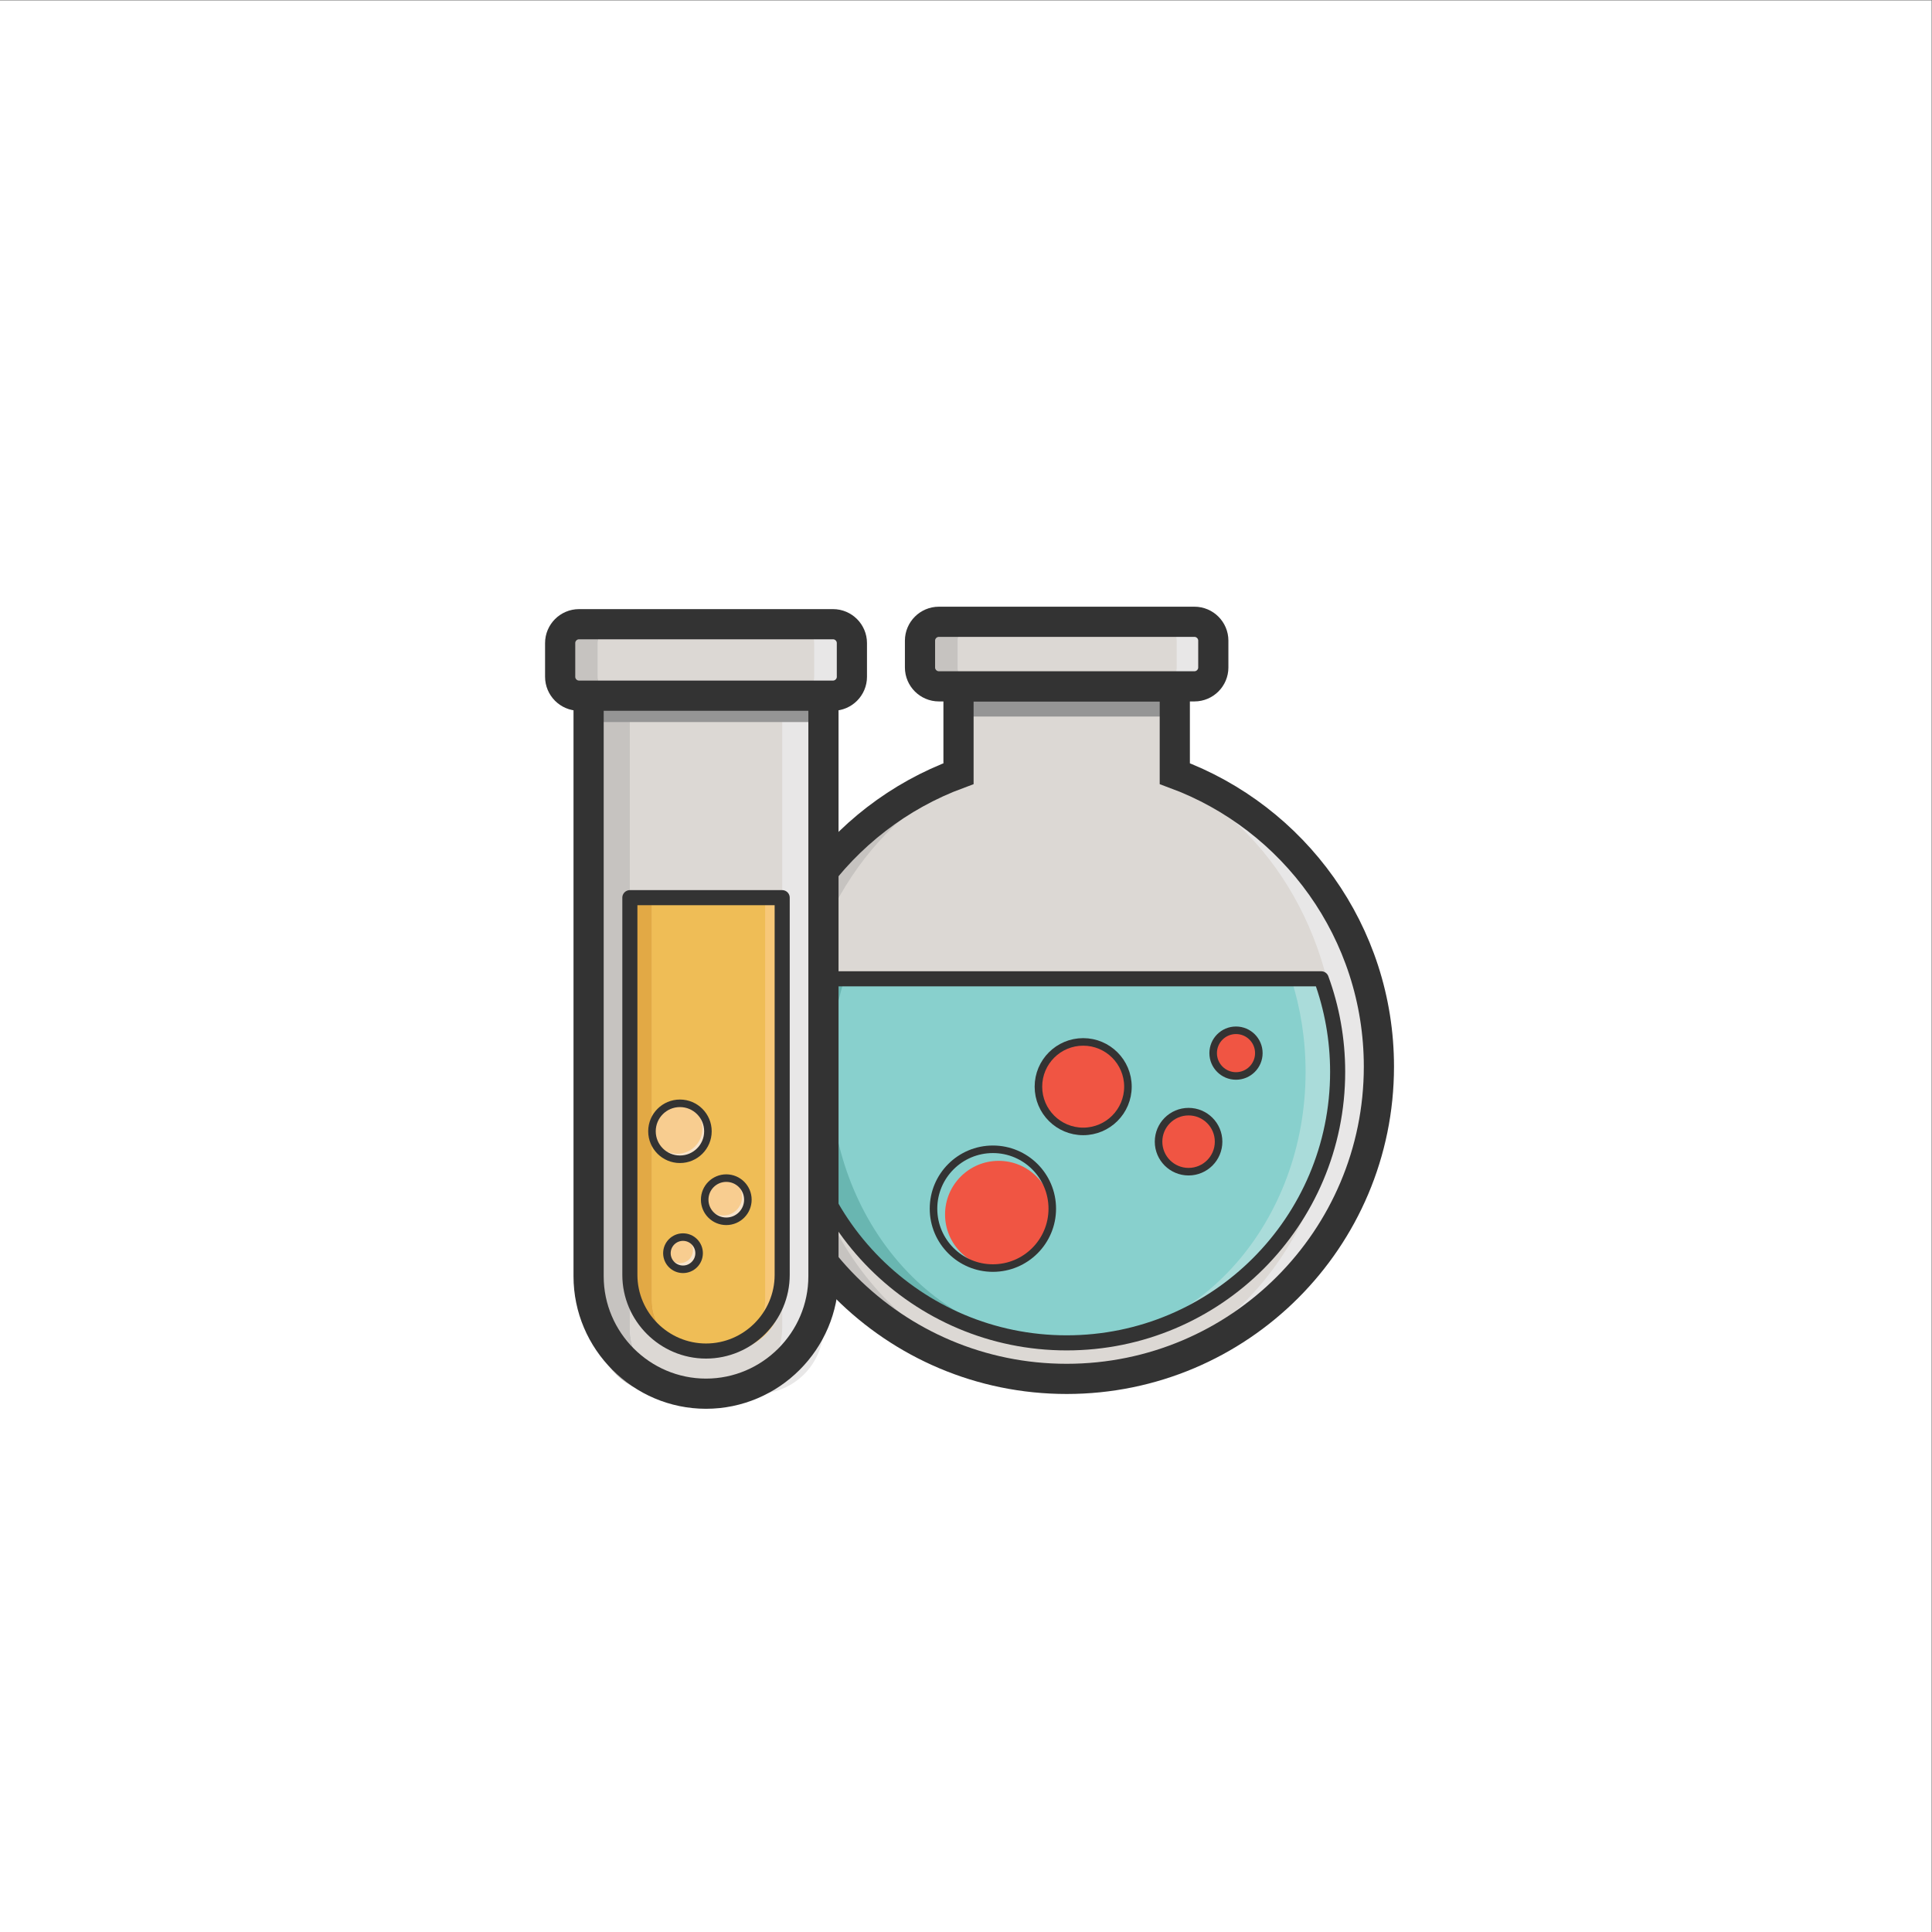<?xml version="1.0" encoding="UTF-8" standalone="no"?>
<svg
   xmlns:dc="http://purl.org/dc/elements/1.1/"
   xmlns:cc="http://creativecommons.org/ns#"
   xmlns:rdf="http://www.w3.org/1999/02/22-rdf-syntax-ns#"
   xmlns:svg="http://www.w3.org/2000/svg"
   xmlns="http://www.w3.org/2000/svg"
   viewBox="0 0 682.667 682.667"
   height="682.667"
   width="682.667"
   xml:space="preserve"
   id="svg2"
   version="1.1"><rect x="0" y="0" width="682.667" height="682.667" fill="#808080" stroke="none"/><defs
     id="defs6"><clipPath
       id="clipPath20"
       clipPathUnits="userSpaceOnUse"><path
         id="path18"
         d="M 0,512 H 512 V 0 H 0 Z" /></clipPath></defs><g
     transform="matrix(1.333,0,0,-1.333,0,682.667)"
     id="g10"><path
       id="path12"
       style="fill:#ffffff;fill-opacity:1;fill-rule:nonzero;stroke:none"
       d="M 0,0 H 512 V 512 H 0 Z" /><g
       id="g14"><g
         clip-path="url(#clipPath20)"
         id="g16"><g
           transform="translate(304.628,307.054)"
           id="g22"><path
             id="path24"
             style="fill:#c6c3c0;fill-opacity:1;fill-rule:nonzero;stroke:none"
             d="M 0,0 V 23.143 H -52.932 V 0 c -29.159,-11.662 -49.95,-42.032 -49.95,-77.665 0,-45.713 34.213,-82.771 76.416,-82.771 42.204,0 76.417,37.058 76.417,82.771 C 49.951,-42.032 29.159,-11.662 0,0" /></g><g
           transform="translate(314.657,307.054)"
           id="g26"><path
             id="path28"
             style="fill:#e8e7e7;fill-opacity:1;fill-rule:nonzero;stroke:none"
             d="M 0,0 V 23.143 H -53.376 V 0 c -29.403,-11.662 -50.369,-42.032 -50.369,-77.665 0,-45.713 34.499,-82.771 77.057,-82.771 42.557,0 77.056,37.058 77.056,82.771 C 50.368,-42.032 29.402,-11.662 0,0" /></g><g
           transform="translate(307.624,307.054)"
           id="g30"><path
             id="path32"
             style="fill:#dcd8d4;fill-opacity:1;fill-rule:nonzero;stroke:none"
             d="M 0,0 V 23.143 H -49.758 V 0 c -27.409,-11.662 -46.954,-42.032 -46.954,-77.665 0,-45.713 32.161,-82.771 71.833,-82.771 39.673,0 71.834,37.058 71.834,82.771 C 46.955,-42.032 27.41,-11.662 0,0" /></g><g
           transform="translate(308.683,322.196)"
           id="g34"><path
             id="path36"
             style="fill:#959595;fill-opacity:1;fill-rule:nonzero;stroke:none"
             d="m 0,0 h -51.875 c -2.75,0 -5,2.25 -5,5 v 7.11 c 0,2.75 2.25,5 5,5 H 0 c 2.75,0 5,-2.25 5,-5 V 5 C 5,2.25 2.75,0 0,0" /></g><g
           transform="translate(311.412,307.054)"
           id="g38"><path
             id="path40"
             style="fill:none;stroke:#333333;stroke-width:8;stroke-linecap:butt;stroke-linejoin:miter;stroke-miterlimit:10;stroke-dasharray:none;stroke-opacity:1"
             d="M 0,0 V 23.143 H -57.333 V 0 c -31.583,-11.662 -54.104,-42.032 -54.104,-77.665 0,-45.713 37.058,-82.771 82.77,-82.771 45.713,0 82.771,37.058 82.771,82.771 C 54.104,-42.032 31.583,-11.662 0,0 Z" /></g><g
           transform="translate(306.912,330.196)"
           id="g42"><path
             id="path44"
             style="fill:#c6c3c0;fill-opacity:1;fill-rule:nonzero;stroke:none"
             d="m 0,0 h -55.333 c -2.75,0 -5,2.25 -5,5 v 7.11 c 0,2.75 2.25,5 5,5 H 0 c 2.75,0 5,-2.25 5,-5 V 5 C 5,2.25 2.75,0 0,0" /></g><g
           transform="translate(314.412,330.196)"
           id="g46"><path
             id="path48"
             style="fill:#e8e7e7;fill-opacity:1;fill-rule:nonzero;stroke:none"
             d="m 0,0 h -55.5 c -2.75,0 -5,2.25 -5,5 v 7.11 c 0,2.75 2.25,5 5,5 H 0 c 2.75,0 5,-2.25 5,-5 V 5 C 5,2.25 2.75,0 0,0" /></g><g
           transform="translate(306.912,330.196)"
           id="g50"><path
             id="path52"
             style="fill:#dcd8d4;fill-opacity:1;fill-rule:nonzero;stroke:none"
             d="m 0,0 h -48 c -2.75,0 -5,2.25 -5,5 v 7.11 c 0,2.75 2.25,5 5,5 H 0 c 2.75,0 5,-2.25 5,-5 V 5 C 5,2.25 2.75,0 0,0" /></g><g
           transform="translate(316.62,330.196)"
           id="g54"><path
             id="path56"
             style="fill:none;stroke:#333333;stroke-width:8;stroke-linecap:butt;stroke-linejoin:miter;stroke-miterlimit:10;stroke-dasharray:none;stroke-opacity:1"
             d="m 0,0 h -67.75 c -2.75,0 -5,2.25 -5,5 v 7.11 c 0,2.75 2.25,5 5,5 H 0 c 2.75,0 5,-2.25 5,-5 V 5 C 5,2.25 2.75,0 0,0 Z" /></g><g
           transform="translate(215.003,252.667)"
           id="g58"><path
             id="path60"
             style="fill:#69b6b1;fill-opacity:1;fill-rule:nonzero;stroke:none"
             d="m 0,0 c -2.646,-7.693 -4.091,-16.001 -4.091,-24.667 0,-39.673 30.258,-71.833 67.583,-71.833 37.325,0 67.584,32.16 67.584,71.833 0,8.666 -1.445,16.974 -4.091,24.667 z" /></g><g
           transform="translate(224.149,252.667)"
           id="g62"><path
             id="path64"
             style="fill:#aadcda;fill-opacity:1;fill-rule:nonzero;stroke:none"
             d="m 0,0 c -2.633,-7.693 -4.071,-16.001 -4.071,-24.667 0,-39.673 30.109,-71.833 67.251,-71.833 37.14,0 67.25,32.16 67.25,71.833 0,8.666 -1.438,16.974 -4.072,24.667 z" /></g><g
           transform="translate(223.892,252.667)"
           id="g66"><path
             id="path68"
             style="fill:#88d0cd;fill-opacity:1;fill-rule:nonzero;stroke:none"
             d="m 0,0 c -2.467,-7.693 -3.813,-16.001 -3.813,-24.667 0,-39.673 28.206,-71.833 63,-71.833 34.794,0 63,32.16 63,71.833 0,8.666 -1.347,16.974 -3.813,24.667 z" /></g><g
           transform="translate(215.26,252.667)"
           id="g70"><path
             id="path72"
             style="fill:none;stroke:#333333;stroke-width:4;stroke-linecap:round;stroke-linejoin:round;stroke-miterlimit:10;stroke-dasharray:none;stroke-opacity:1"
             d="m 0,0 c -2.813,-7.693 -4.348,-16.001 -4.348,-24.667 0,-39.673 32.161,-71.833 71.833,-71.833 39.673,0 71.834,32.16 71.834,71.833 0,8.666 -1.536,16.974 -4.349,24.667 z" /></g><g
           transform="translate(333.688,232.083)"
           id="g74"><path
             id="path76"
             style="fill:#aadcda;fill-opacity:1;fill-rule:nonzero;stroke:none"
             d="m 0,0 c 0,-2.854 -2.313,-5.167 -5.167,-5.167 -2.854,0 -5.167,2.313 -5.167,5.167 0,2.854 2.313,5.167 5.167,5.167 C -2.313,5.167 0,2.854 0,0" /></g><g
           transform="translate(333.688,232.97)"
           id="g78"><path
             id="path80"
             style="fill:#f05543;fill-opacity:1;fill-rule:nonzero;stroke:none"
             d="m 0,0 c 0,-3.344 -2.71,-6.054 -6.054,-6.054 -3.343,0 -6.053,2.71 -6.053,6.054 0,3.344 2.71,6.054 6.053,6.054 C -2.71,6.054 0,3.344 0,0" /></g><g
           transform="translate(333.688,232.97)"
           id="g82"><path
             id="path84"
             style="fill:none;stroke:#333333;stroke-width:2;stroke-linecap:round;stroke-linejoin:round;stroke-miterlimit:10;stroke-dasharray:none;stroke-opacity:1"
             d="m 0,0 c 0,-3.344 -2.71,-6.054 -6.054,-6.054 -3.343,0 -6.053,2.71 -6.053,6.054 0,3.344 2.71,6.054 6.053,6.054 C -2.71,6.054 0,3.344 0,0 Z" /></g><g
           transform="translate(323.019,208.333)"
           id="g86"><path
             id="path88"
             style="fill:#aadcda;fill-opacity:1;fill-rule:nonzero;stroke:none"
             d="m 0,0 c 0,-3.751 -3.04,-6.791 -6.791,-6.791 -3.751,0 -6.792,3.04 -6.792,6.791 0,3.751 3.041,6.792 6.792,6.792 C -3.04,6.792 0,3.751 0,0" /></g><g
           transform="translate(323.019,209.499)"
           id="g90"><path
             id="path92"
             style="fill:#f05543;fill-opacity:1;fill-rule:nonzero;stroke:none"
             d="m 0,0 c 0,-4.395 -3.563,-7.957 -7.956,-7.957 -4.395,0 -7.957,3.562 -7.957,7.957 0,4.394 3.562,7.956 7.957,7.956 C -3.563,7.956 0,4.394 0,0" /></g><g
           transform="translate(323.019,209.499)"
           id="g94"><path
             id="path96"
             style="fill:none;stroke:#333333;stroke-width:2;stroke-linecap:round;stroke-linejoin:round;stroke-miterlimit:10;stroke-dasharray:none;stroke-opacity:1"
             d="m 0,0 c 0,-4.395 -3.563,-7.957 -7.956,-7.957 -4.395,0 -7.957,3.562 -7.957,7.957 0,4.394 3.562,7.956 7.957,7.956 C -3.563,7.956 0,4.394 0,0 Z" /></g><g
           transform="translate(298.989,222.63)"
           id="g98"><path
             id="path100"
             style="fill:#aadcda;fill-opacity:1;fill-rule:nonzero;stroke:none"
             d="m 0,0 c 0,-5.752 -4.662,-10.414 -10.413,-10.414 -5.752,0 -10.414,4.662 -10.414,10.414 0,5.751 4.662,10.413 10.414,10.413 C -4.662,10.413 0,5.751 0,0" /></g><g
           transform="translate(298.989,224.079)"
           id="g102"><path
             id="path104"
             style="fill:#f05543;fill-opacity:1;fill-rule:nonzero;stroke:none"
             d="m 0,0 c 0,-6.552 -5.311,-11.863 -11.863,-11.863 -6.552,0 -11.864,5.311 -11.864,11.863 0,6.552 5.312,11.863 11.864,11.863 C -5.311,11.863 0,6.552 0,0" /></g><g
           transform="translate(298.989,224.079)"
           id="g106"><path
             id="path108"
             style="fill:none;stroke:#333333;stroke-width:2;stroke-linecap:round;stroke-linejoin:round;stroke-miterlimit:10;stroke-dasharray:none;stroke-opacity:1"
             d="m 0,0 c 0,-6.552 -5.311,-11.863 -11.863,-11.863 -6.552,0 -11.864,5.311 -11.864,11.863 0,6.552 5.312,11.863 11.864,11.863 C -5.311,11.863 0,6.552 0,0 Z" /></g><g
           transform="translate(278.935,190.205)"
           id="g110"><path
             id="path112"
             style="fill:#f05543;fill-opacity:1;fill-rule:nonzero;stroke:none"
             d="m 0,0 c 0,-7.849 -6.362,-14.212 -14.211,-14.212 -7.849,0 -14.212,6.363 -14.212,14.212 0,7.849 6.363,14.212 14.212,14.212 C -6.362,14.212 0,7.849 0,0" /></g><g
           transform="translate(278.935,191.735)"
           id="g114"><path
             id="path116"
             style="fill:none;stroke:#333333;stroke-width:2;stroke-linecap:round;stroke-linejoin:round;stroke-miterlimit:10;stroke-dasharray:none;stroke-opacity:1"
             d="m 0,0 c 0,-8.693 -7.048,-15.742 -15.741,-15.742 -8.695,0 -15.743,7.049 -15.743,15.742 0,8.694 7.048,15.742 15.743,15.742 C -7.048,15.742 0,8.694 0,0 Z" /></g><g
           transform="translate(189.842,142.693)"
           id="g118"><path
             id="path120"
             style="fill:#c6c3c0;fill-opacity:1;fill-rule:nonzero;stroke:none"
             d="m 0,0 h -14.193 c -9.624,0 -17.498,7.874 -17.498,17.497 V 186.043 H 17.497 V 17.497 C 17.497,7.874 9.624,0 0,0" /></g><g
           transform="translate(200.782,142.693)"
           id="g122"><path
             id="path124"
             style="fill:#e8e7e7;fill-opacity:1;fill-rule:nonzero;stroke:none"
             d="m 0,0 h -16.321 c -9.624,0 -17.498,7.874 -17.498,17.497 V 186.043 H 17.497 V 17.497 C 17.497,7.874 9.624,0 0,0" /></g><g
           transform="translate(189.842,142.693)"
           id="g126"><path
             id="path128"
             style="fill:#dcd8d4;fill-opacity:1;fill-rule:nonzero;stroke:none"
             d="m 0,0 h -5.382 c -9.623,0 -17.497,7.874 -17.497,17.497 V 186.043 H 17.497 V 17.497 C 17.497,7.874 9.624,0 0,0" /></g><g
           transform="translate(215.818,320.726)"
           id="g130"><path
             id="path132"
             style="fill:#959595;fill-opacity:1;fill-rule:nonzero;stroke:none"
             d="m 0,0 h -57.333 c -2.75,0 -5,2.25 -5,5 v 8.94 c 0,2.75 2.25,5 5,5 L 0,18.94 c 2.75,0 5,-2.25 5,-5 V 5 C 5,2.25 2.75,0 0,0" /></g><g
           transform="translate(187.151,142.693)"
           id="g134"><path
             id="path136"
             style="fill:none;stroke:#333333;stroke-width:8;stroke-linecap:butt;stroke-linejoin:miter;stroke-miterlimit:10;stroke-dasharray:none;stroke-opacity:1"
             d="M 0,0 V 0 C -17.12,0 -31.127,14.008 -31.127,31.128 V 186.043 H 31.127 V 31.128 C 31.127,14.008 17.12,0 0,0 Z" /></g><g
           transform="translate(189.485,156)"
           id="g138"><path
             id="path140"
             style="fill:#e2a945;fill-opacity:1;fill-rule:nonzero;stroke:none"
             d="m 0,0 h -9.188 c -7.334,0 -13.334,6 -13.334,13.333 V 118.175 H 13.333 V 13.333 C 13.333,6 7.333,0 0,0" /></g><g
           transform="translate(192.412,154)"
           id="g142"><path
             id="path144"
             style="fill:#f7c879;fill-opacity:1;fill-rule:nonzero;stroke:none"
             d="m 0,0 h -6.261 c -7.333,0 -13.333,6 -13.333,13.333 V 120.175 H 14.927 V 14.928 C 14.927,6.718 8.21,0 0,0" /></g><g
           transform="translate(189.485,154)"
           id="g146"><path
             id="path148"
             style="fill:#efbd56;fill-opacity:1;fill-rule:nonzero;stroke:none"
             d="m 0,0 h -3.333 c -7.334,0 -13.334,6 -13.334,13.333 v 106.842 h 30 V 13.333 C 13.333,6 7.333,0 0,0" /></g><g
           transform="translate(187.151,154)"
           id="g150"><path
             id="path152"
             style="fill:none;stroke:#333333;stroke-width:4;stroke-linecap:round;stroke-linejoin:round;stroke-miterlimit:10;stroke-dasharray:none;stroke-opacity:1"
             d="m 0,0 v 0 c -11.104,0 -20.188,9.085 -20.188,20.188 v 99.987 H 20.188 V 20.188 C 20.188,9.085 11.104,0 0,0 Z" /></g><g
           transform="translate(210.818,327.726)"
           id="g154"><path
             id="path156"
             style="fill:#c6c3c0;fill-opacity:1;fill-rule:nonzero;stroke:none"
             d="m 0,0 h -55.667 c -2.75,0 -5,2.25 -5,5 v 8.94 c 0,2.75 2.25,5 5,5 L 0,18.94 c 2.75,0 5,-2.25 5,-5 V 5 C 5,2.25 2.75,0 0,0" /></g><g
           transform="translate(219.151,327.726)"
           id="g158"><path
             id="path160"
             style="fill:#e8e7e7;fill-opacity:1;fill-rule:nonzero;stroke:none"
             d="m 0,0 h -55.667 c -2.75,0 -5,2.25 -5,5 v 8.94 c 0,2.75 2.25,5 5,5 L 0,18.94 c 2.75,0 5,-2.25 5,-5 V 5 C 5,2.25 2.75,0 0,0" /></g><g
           transform="translate(210.818,327.726)"
           id="g162"><path
             id="path164"
             style="fill:#dcd8d4;fill-opacity:1;fill-rule:nonzero;stroke:none"
             d="m 0,0 h -47.333 c -2.75,0 -5,2.25 -5,5 v 8.94 c 0,2.75 2.25,5 5,5 L 0,18.94 c 2.75,0 5,-2.25 5,-5 V 5 C 5,2.25 2.75,0 0,0" /></g><g
           transform="translate(220.818,327.726)"
           id="g166"><path
             id="path168"
             style="fill:none;stroke:#333333;stroke-width:8;stroke-linecap:butt;stroke-linejoin:miter;stroke-miterlimit:10;stroke-dasharray:none;stroke-opacity:1"
             d="m 0,0 h -67.333 c -2.75,0 -5,2.25 -5,5 v 8.94 c 0,2.75 2.25,5 5,5 L 0,18.94 c 2.75,0 5,-2.25 5,-5 V 5 C 5,2.25 2.75,0 0,0 Z" /></g><g
           transform="translate(184.526,180.33)"
           id="g170"><path
             id="path172"
             style="fill:#f8e5cd;fill-opacity:1;fill-rule:nonzero;stroke:none"
             d="m 0,0 c 0,-2.138 -1.733,-3.872 -3.872,-3.872 -2.138,0 -3.872,1.734 -3.872,3.872 0,2.139 1.734,3.872 3.872,3.872 C -1.733,3.872 0,2.139 0,0" /></g><g
           transform="translate(183.693,180.747)"
           id="g174"><path
             id="path176"
             style="fill:#f8cd90;fill-opacity:1;fill-rule:nonzero;stroke:none"
             d="m 0,0 c 0,-1.908 -1.547,-3.455 -3.455,-3.455 -1.908,0 -3.455,1.547 -3.455,3.455 0,1.908 1.547,3.455 3.455,3.455 C -1.547,3.455 0,1.908 0,0" /></g><g
           transform="translate(185.318,179.935)"
           id="g178"><path
             id="path180"
             style="fill:none;stroke:#333333;stroke-width:2;stroke-linecap:round;stroke-linejoin:round;stroke-miterlimit:10;stroke-dasharray:none;stroke-opacity:1"
             d="m 0,0 c 0,-2.357 -1.911,-4.268 -4.268,-4.268 -2.357,0 -4.267,1.911 -4.267,4.268 0,2.356 1.91,4.268 4.267,4.268 C -1.911,4.268 0,2.356 0,0 Z" /></g><g
           transform="translate(197.901,194.285)"
           id="g182"><path
             id="path184"
             style="fill:#f8e5cd;fill-opacity:1;fill-rule:nonzero;stroke:none"
             d="m 0,0 c 0,-3.067 -2.486,-5.553 -5.553,-5.553 -3.067,0 -5.553,2.486 -5.553,5.553 0,3.067 2.486,5.553 5.553,5.553 C -2.486,5.553 0,3.067 0,0" /></g><g
           transform="translate(196.706,194.883)"
           id="g186"><path
             id="path188"
             style="fill:#f8cd90;fill-opacity:1;fill-rule:nonzero;stroke:none"
             d="m 0,0 c 0,-2.737 -2.219,-4.956 -4.956,-4.956 -2.736,0 -4.955,2.219 -4.955,4.956 0,2.736 2.219,4.955 4.955,4.955 C -2.219,4.955 0,2.736 0,0" /></g><g
           transform="translate(198.244,194.114)"
           id="g190"><path
             id="path192"
             style="fill:none;stroke:#333333;stroke-width:2;stroke-linecap:round;stroke-linejoin:round;stroke-miterlimit:10;stroke-dasharray:none;stroke-opacity:1"
             d="m 0,0 c 0,-3.162 -2.563,-5.725 -5.724,-5.725 -3.162,0 -5.725,2.563 -5.725,5.725 0,3.161 2.563,5.724 5.725,5.724 C -2.563,5.724 0,3.161 0,0 Z" /></g><g
           transform="translate(187.818,212.169)"
           id="g194"><path
             id="path196"
             style="fill:#f8e5cd;fill-opacity:1;fill-rule:nonzero;stroke:none"
             d="m 0,0 c 0,-4.142 -3.357,-7.498 -7.498,-7.498 -4.141,0 -7.498,3.356 -7.498,7.498 0,4.141 3.357,7.498 7.498,7.498 C -3.357,7.498 0,4.141 0,0" /></g><g
           transform="translate(186.204,212.976)"
           id="g198"><path
             id="path200"
             style="fill:#f8cd90;fill-opacity:1;fill-rule:nonzero;stroke:none"
             d="m 0,0 c 0,-3.695 -2.996,-6.691 -6.691,-6.691 -3.696,0 -6.691,2.996 -6.691,6.691 0,3.695 2.995,6.691 6.691,6.691 C -2.996,6.691 0,3.695 0,0" /></g><g
           transform="translate(187.654,212.251)"
           id="g202"><path
             id="path204"
             style="fill:none;stroke:#333333;stroke-width:2;stroke-linecap:round;stroke-linejoin:round;stroke-miterlimit:10;stroke-dasharray:none;stroke-opacity:1"
             d="m 0,0 c 0,-4.096 -3.32,-7.416 -7.416,-7.416 -4.096,0 -7.416,3.32 -7.416,7.416 0,4.096 3.32,7.416 7.416,7.416 C -3.32,7.416 0,4.096 0,0 Z" /></g></g></g></g></svg>